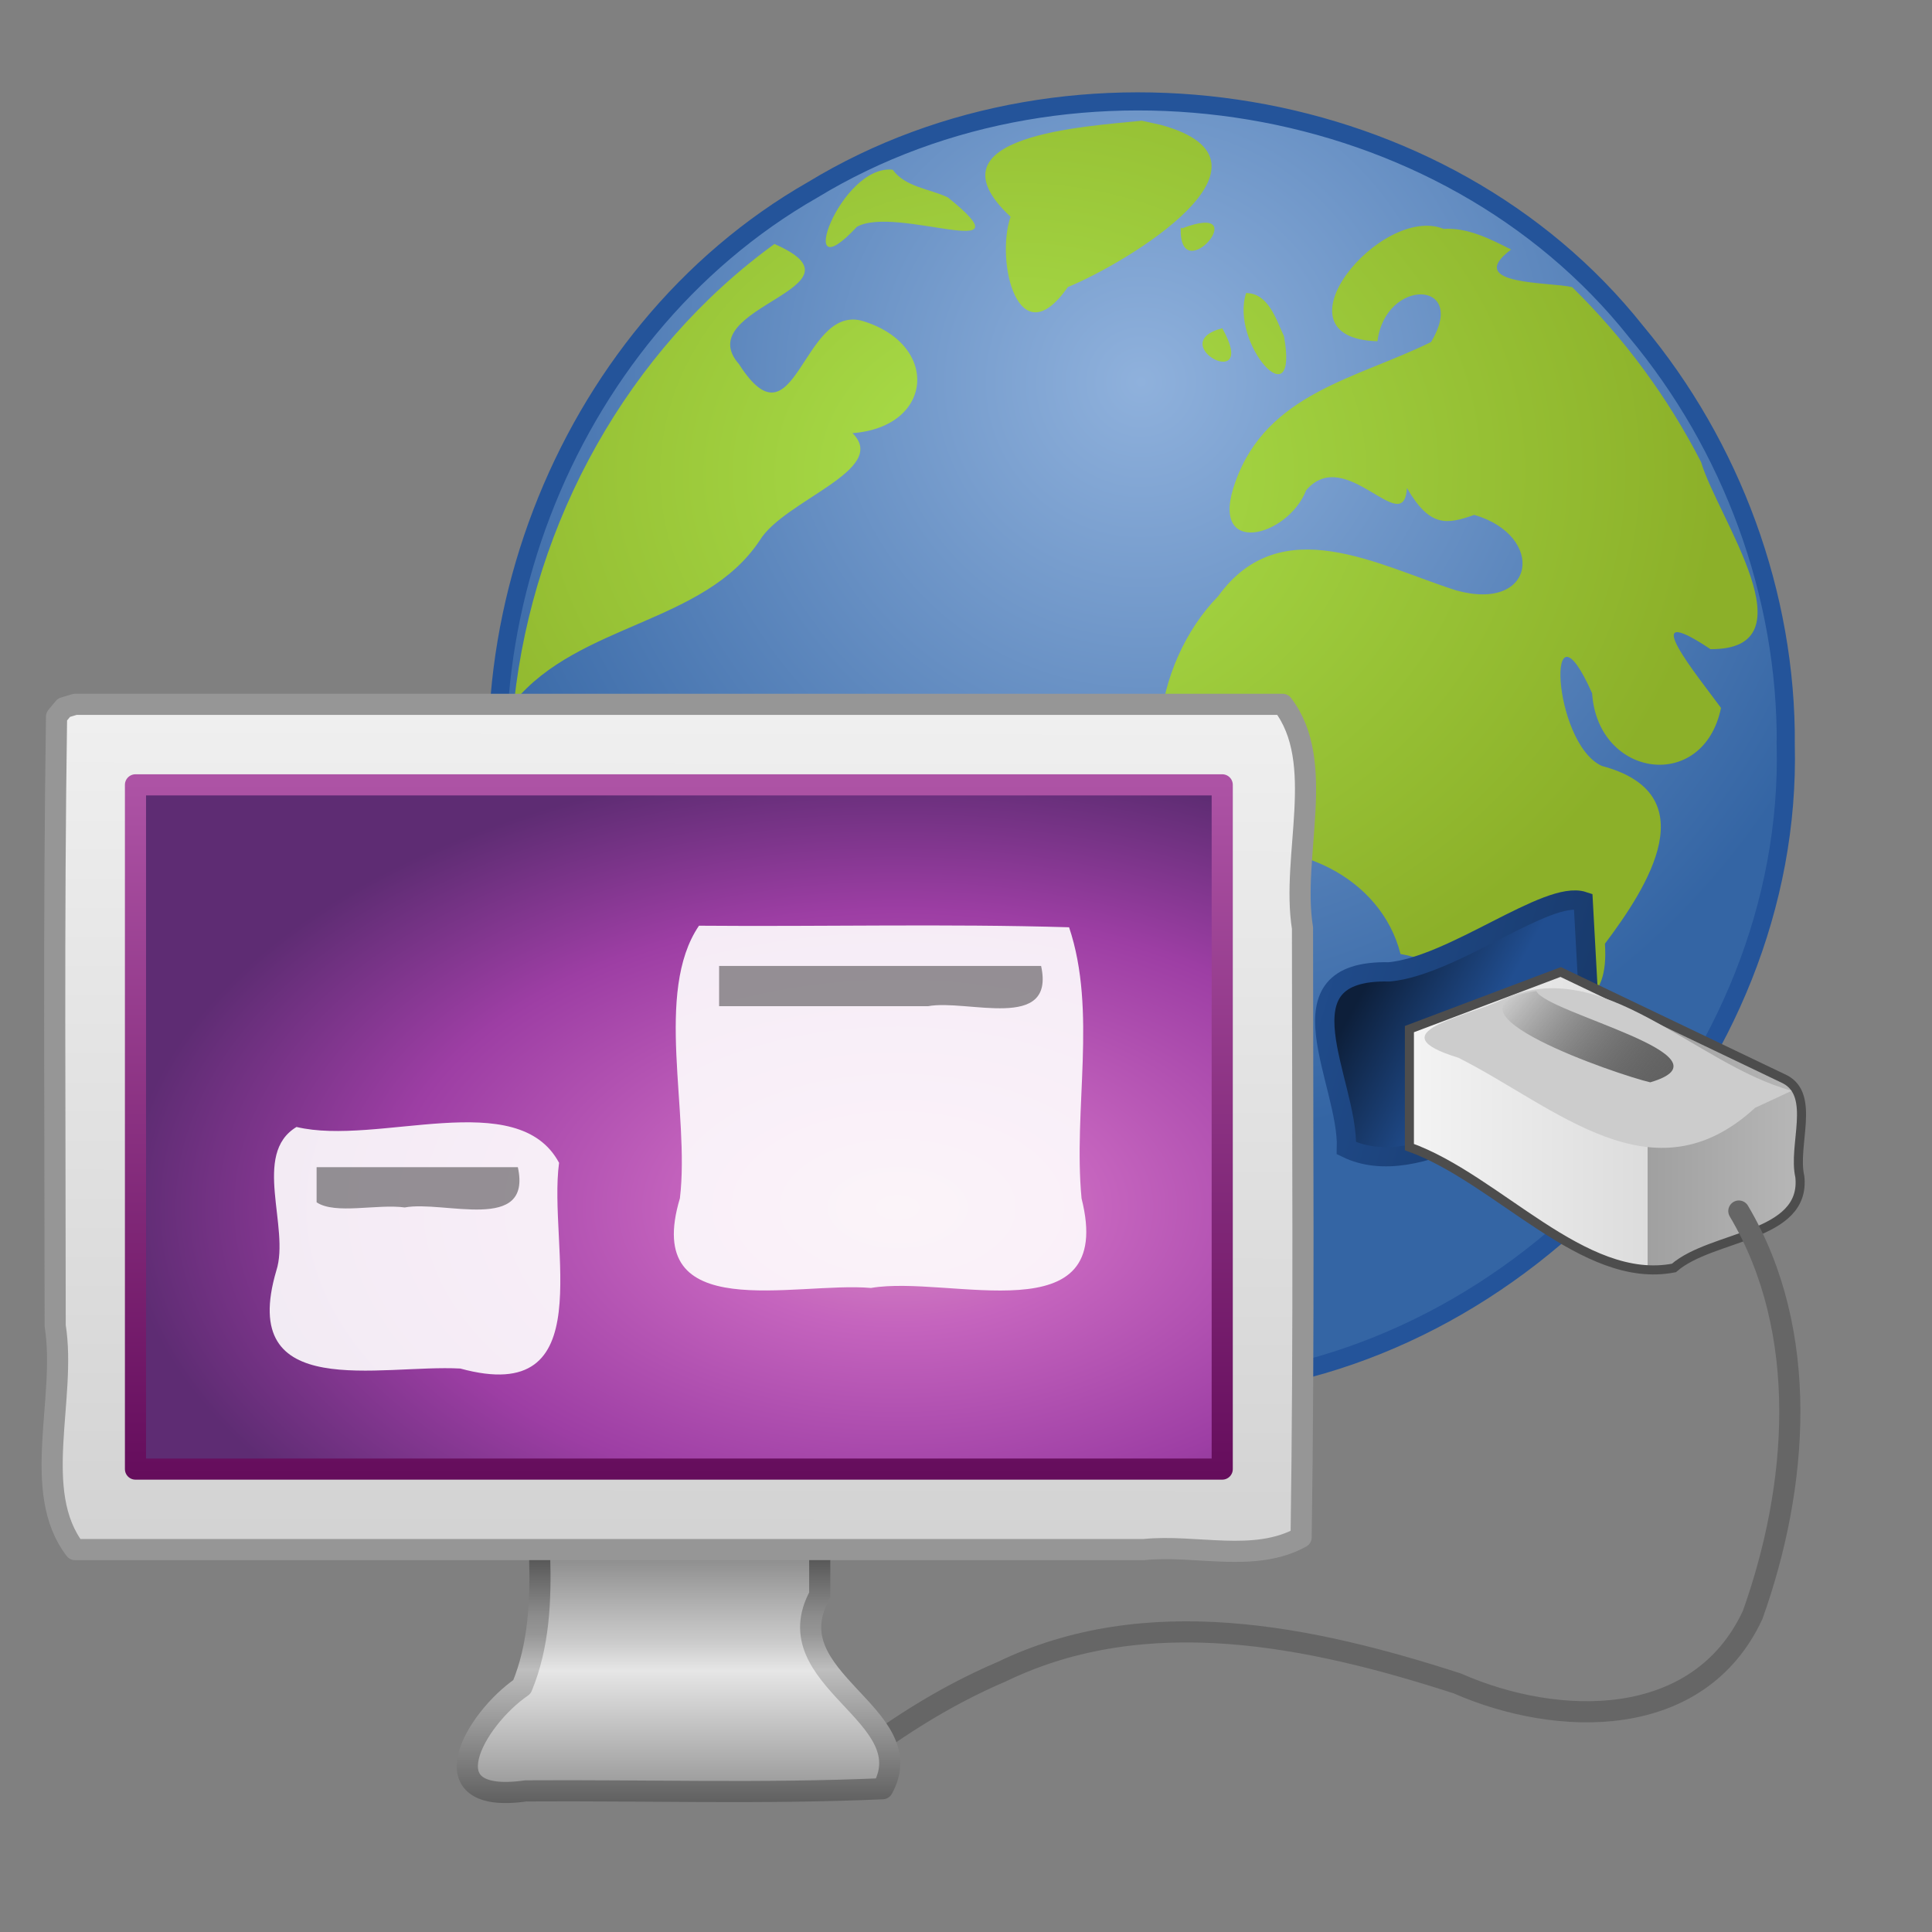 <?xml version="1.0" encoding="UTF-8" standalone="no"?><!DOCTYPE svg PUBLIC "-//W3C//DTD SVG 1.1//EN" "http://www.w3.org/Graphics/SVG/1.1/DTD/svg11.dtd"><svg height="64" version="1.1" viewBox="0 0 48 48" width="64" xmlns="http://www.w3.org/2000/svg" xmlns:xlink="http://www.w3.org/1999/xlink"><rect x="0" y="0" width="48" height="48" fill="#808080" stroke="none"/><defs><linearGradient id="a"><stop offset="0" stop-color="#214e90"/><stop offset="1" stop-color="#0d1f3a"/></linearGradient><radialGradient cx="26.443" cy="11.03" gradientTransform="matrix(1.131 -.014 .011 .93 -4.856 1.865)" gradientUnits="userSpaceOnUse" id="b" r="15.5"><stop offset="0" stop-color="#abe14b"/><stop offset="1" stop-color="#8cb029"/></radialGradient><radialGradient cx="26.617" cy="-2.064" gradientTransform="matrix(-1.0871e-8 -.484 .835 0 24.026 42.884)" gradientUnits="userSpaceOnUse" id="d" r="23"><stop offset="0" stop-color="#d78ec1"/><stop offset="0.262" stop-color="#c564be"/><stop offset="0.661" stop-color="#9d3ea4"/><stop offset="1" stop-color="#5e2c73"/></radialGradient><linearGradient gradientTransform="matrix(.572 0 0 .41 3.14 18.243)" gradientUnits="userSpaceOnUse" id="l" x1="10.014" x2="10.014" y1="44.96" y2="2.877"><stop offset="0" stop-color="#650d5c"/><stop offset="1" stop-color="#ad53a5"/></linearGradient><linearGradient gradientTransform="matrix(.661 0 0 .678 1.011 17.149)" gradientUnits="userSpaceOnUse" id="k" x1="20.147" x2="20.104" y1="-0" y2="31.983"><stop offset="0" stop-color="#f0f0f0"/><stop offset="1" stop-color="#d2d2d2"/></linearGradient><linearGradient gradientTransform="matrix(.645 0 0 .769 -189.56 -28.203)" gradientUnits="userSpaceOnUse" id="j" x1="321.58" x2="321.58" y1="86.05" y2="95.149"><stop offset="0" stop-color="#787878"/><stop offset="0.336" stop-color="#bebebe"/><stop offset="0.392" stop-color="#c8c8c8"/><stop offset="0.505" stop-color="#e6e6e6"/><stop offset="1" stop-color="#8c8c8c"/></linearGradient><linearGradient gradientTransform="matrix(.647 0 0 .769 1.332 14.884)" gradientUnits="userSpaceOnUse" id="i" x1="22.452" x2="22.452" y1="30.05" y2="39.15"><stop offset="0" stop-color="#3c3c3c"/><stop offset="0.306" stop-color="#8c8c8c"/><stop offset="0.371" stop-color="#969696"/><stop offset="0.499" stop-color="#bebebe"/><stop offset="1" stop-color="#5a5a5a"/></linearGradient><linearGradient gradientTransform="matrix(.973 0 0 .823 -1.087 3.962)" gradientUnits="userSpaceOnUse" id="h" x1="43.774" x2="39.727" y1="27.865" y2="25.092"><stop offset="0" stop-color="#616161"/><stop offset="1" stop-opacity="0"/></linearGradient><linearGradient gradientTransform="matrix(1.034 0 0 1.003 -106.26 -.547)" gradientUnits="userSpaceOnUse" id="g" x1="136.31" x2="147.19" y1="29.457" y2="29.457"><stop offset="0" stop-color="#f5f5f5"/><stop offset="0.556" stop-color="#dcdcdc"/><stop offset="0.556" stop-color="#a0a0a0"/><stop offset="1" stop-color="#bebebe"/></linearGradient><linearGradient gradientTransform="matrix(1.064 .34 -.358 1.007 -102.53 -48.432)" gradientUnits="userSpaceOnUse" id="f" x1="139.81" x2="137.04" xlink:href="#a" y1="26.582" y2="26.142"/><linearGradient gradientTransform="matrix(1.064 .34 -.358 1.007 -102.53 -48.432)" gradientUnits="userSpaceOnUse" id="e" x1="135.06" x2="151.51" xlink:href="#a" y1="25.485" y2="24.782"/><radialGradient cx="62.2" cy="-8.726" gradientTransform="matrix(1.94 0 0 1.94 -92.319 26.414)" gradientUnits="userSpaceOnUse" id="c" r="9.755"><stop offset="0" stop-color="#8fb1dc"/><stop offset="1" stop-color="#3465a4"/></radialGradient></defs><g><path d="m44.366 18.498c0.197 7.96-6.489 15.321-14.421 15.944-7.334 0.814-14.824-4.109-16.89-11.215-2.173-6.843 0.875-14.934 7.136-18.511 6.482-3.942 15.699-2.466 20.452 3.515 2.382 2.85 3.75 6.546 3.724 10.266z" fill="url(#c)" stroke="#24549a" stroke-width="0.45"/><path d="m28.366 2.999c-1.337 0.142-5.441 0.352-3.259 2.386-0.383 1.12 0.199 3.507 1.423 1.747 1.458-0.595 5.649-3.114 2.314-4.028zm0.969 2.656c-0.054 1.589 1.889-0.688 0.035 0.018zm-7.156-1.438c-1.308-0.147-2.493 3.146-0.891 1.419 0.965-0.551 4.372 0.963 2.261-0.731-0.452-0.217-1.051-0.251-1.37-0.688zm13.687 1.469c-1.554-0.624-4.336 2.718-1.643 2.792 0.197-1.585 2.265-1.526 1.332 0.019-1.837 0.908-4.072 1.261-4.86 3.469-0.696 1.903 1.298 1.389 1.756 0.215 0.979-1.153 2.422 1.232 2.505-0.056 0.572 0.989 0.995 0.904 1.672 0.667 1.779 0.52 1.538 2.427-0.451 1.876-1.933-0.616-4.356-2.012-5.914 0.147-1.612 1.65-2.184 4.85-0.134 6.393 2.042-0.448 4.188 0.596 4.666 2.494 1.729 0.284 5.287 2.829 5.079-0.256 1.079-1.432 2.531-3.726-0.079-4.417-1.242-0.579-1.401-4.425-0.239-1.804 0.14 2.108 2.766 2.473 3.202 0.363-0.558-0.764-2.184-2.743-0.262-1.46 2.565 0.019 0.174-3.271-0.233-4.648-0.826-1.61-1.913-3.083-3.202-4.345-0.527-0.135-2.717-0.037-1.518-0.936-0.522-0.263-1.074-0.548-1.677-0.513zm-16.624 0.375c-3.642 2.642-5.984 6.894-6.469 11.376 1.619-1.963 4.723-1.932 6.103-4.012 0.61-1.001 3.229-1.75 2.304-2.663 2.044-0.159 2.169-2.24 0.21-2.799-1.468-0.351-1.634 3.268-3.03 1.084-1.253-1.429 3.388-1.892 0.881-2.985zm11.718 1.219c-0.413 1.255 1.325 3.192 0.94 1.072-0.198-0.42-0.382-1.064-0.94-1.072zm-0.593 0.875c-1.474 0.386 0.934 1.66 0 0z" fill="url(#b)" stroke-width="1.091"/></g><path d="m39.558 26.464c-1.726 0.932-4.33 2.928-6.106 2.061 0.052-1.653-1.794-4.443 1.063-4.379 1.588-0.148 3.937-2.045 4.819-1.755 0.074 1.358 0.149 2.715 0.223 4.073z" fill="url(#f)" fill-rule="evenodd" stroke="url(#e)" stroke-width="0.479"/><g><path d="m38.775 24.149c-1.253 0.473-2.506 0.946-3.759 1.419v2.931c2.198 0.789 4.329 3.442 6.572 3.003 0.939-0.822 3.292-0.754 3.128-2.27-0.179-0.771 0.4-2.02-0.371-2.418-1.857-0.888-3.713-1.777-5.57-2.665z" fill="url(#g)" fill-rule="evenodd" stroke="#4d4d4d" stroke-width="0.225"/><path d="m43.201 30.088c1.786 3.013 1.478 6.861 0.342 10.037-1.34 2.875-4.836 2.798-7.34 1.698-3.629-1.173-7.708-2.034-11.316-0.29-1.452 0.619-2.791 1.481-4.021 2.466" fill="none" stroke="#666" stroke-linecap="round" stroke-width="0.525"/><path d="m44.516 27.099c-2.391-0.644-4.713-3.413-7.162-2.275-0.939 0.452-3.172 0.828-1.119 1.456 2.431 1.227 4.827 3.581 7.369 1.244l0.456-0.212z" fill="#ccc" fill-rule="evenodd"/><path d="m38.169 24.621c-2.748 0.451 2.049 2.091 2.831 2.269 2.204-0.648-2.591-1.72-2.831-2.269z" fill="url(#h)" fill-rule="evenodd"/></g><g><path d="m13.366 35.268c-0.208 2.188 0.45 4.592-0.398 6.642-1.173 0.805-2.397 2.939 0.097 2.584 2.954-0.02 5.91 0.077 8.863-0.054 1.017-1.839-2.721-2.71-1.562-4.809v-4.363c-2.333-3e-5 -4.667 7e-5 -7-5e-5z" fill="url(#j)" stroke="url(#i)" stroke-dashoffset="0.5" stroke-linecap="round" stroke-linejoin="round" stroke-width="0.525"/><path d="m1.866 17.499h30c1.107 1.44 0.206 3.758 0.494 5.558 1e-3 5.046 0.042 10.091-0.034 15.137-1.165 0.644-2.612 0.172-3.911 0.305h-26.55c-1.107-1.44-0.206-3.758-0.494-5.558-0.001-5.046-0.042-10.091 0.034-15.137l0.184-0.222 0.276-0.083z" fill="url(#k)" stroke="#969696" stroke-dashoffset="0.5" stroke-linecap="round" stroke-linejoin="round" stroke-width="0.525"/><path color="#000" d="m3.366 19.499h27v17h-27v-17z" fill="url(#d)" fill-rule="evenodd" stroke="url(#l)" stroke-linecap="round" stroke-linejoin="round" stroke-width="0.525"/><g><path d="m7.366 27.999c2.018 0.482 5.494-1.032 6.524 0.891-0.283 2.085 1.077 6.076-2.453 5.111-1.996-0.108-5.542 0.854-4.572-2.431 0.346-1.074-0.614-2.9 0.502-3.571z" fill="#fff" opacity="0.9"/><path d="m7.866 28.999h5c0.36 1.649-1.841 0.817-2.811 1-0.678-0.094-1.727 0.183-2.189-0.128v-0.872z" opacity="0.4"/><path d="m17.366 22.999c3.065 0.026 6.131-0.052 9.195 0.039 0.701 2.087 0.099 4.515 0.31 6.737 0.866 3.429-3.279 1.889-5.232 2.224-1.886-0.164-5.701 0.954-4.747-2.228 0.255-2.122-0.647-5.121 0.474-6.772z" fill="#fff" opacity="0.9"/><path d="m17.866 23.999h8c0.36 1.649-1.841 0.817-2.811 1h-5.189v-1z" opacity="0.4"/></g></g></svg>